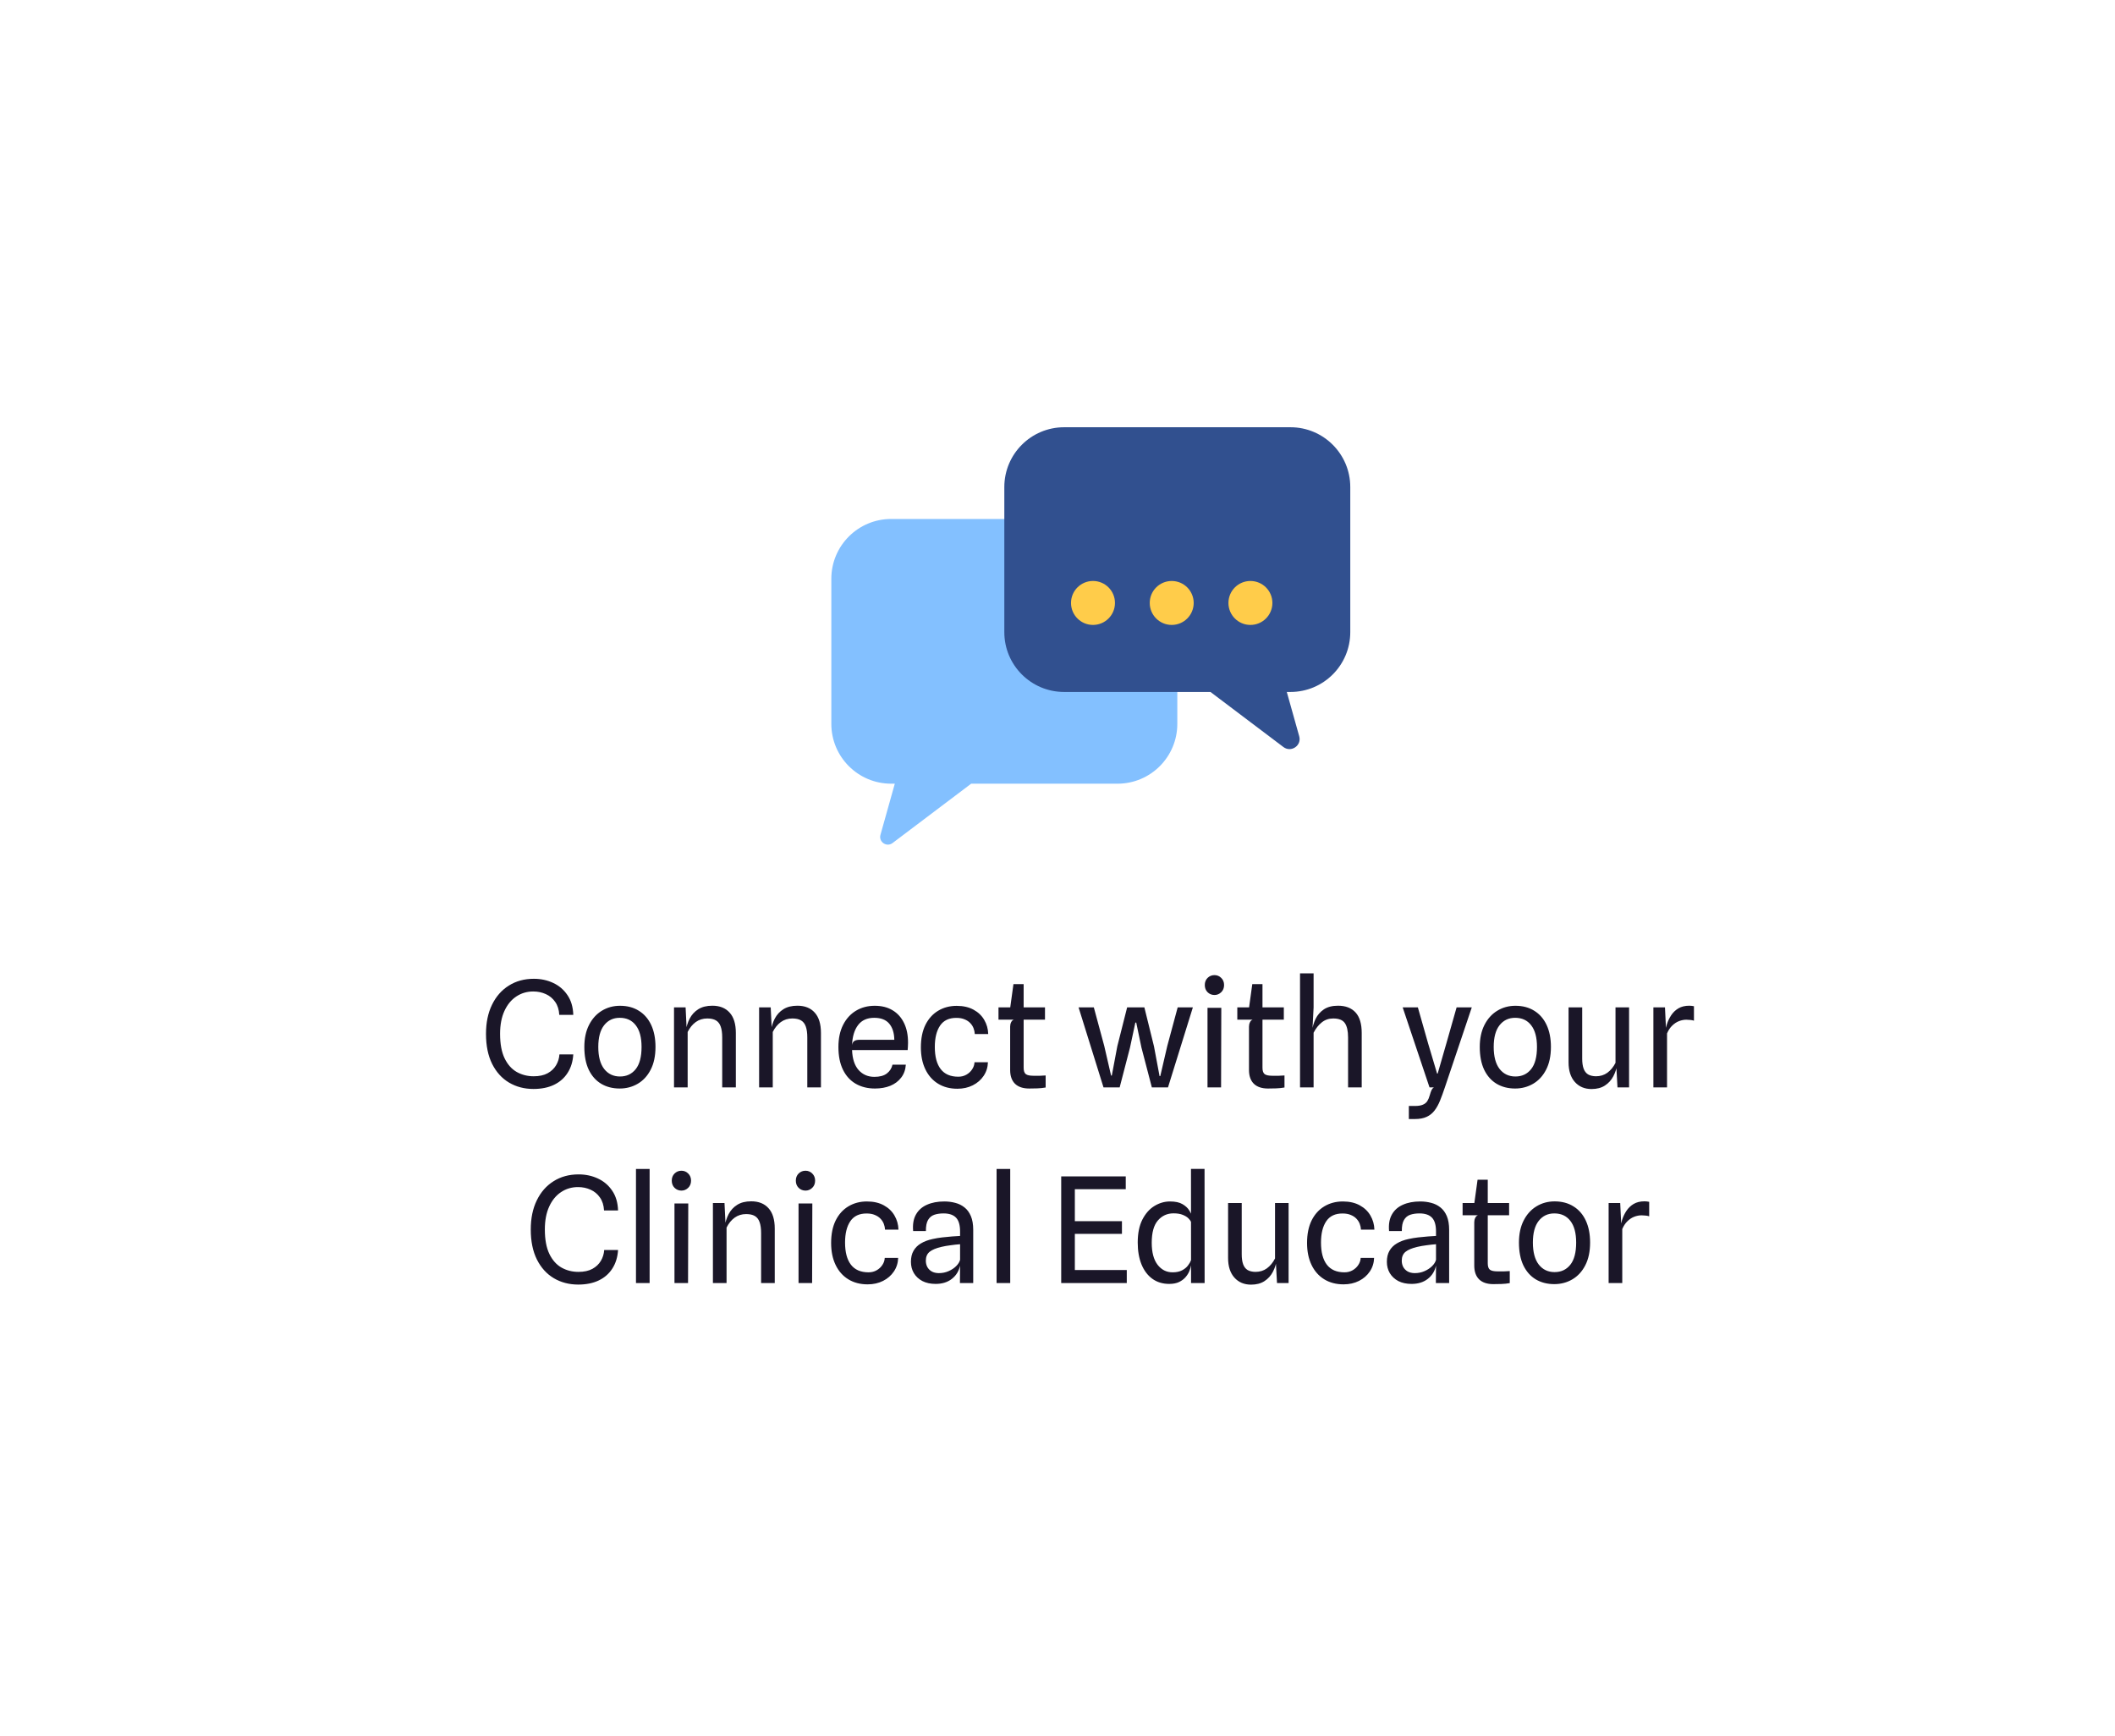 <svg width="173" height="142" viewBox="0 0 173 142" fill="none" xmlns="http://www.w3.org/2000/svg">
<g filter="url(#filter0_d_9653_7833)">
<rect x="19" y="19.973" width="138" height="101" rx="12" fill="white"/>
</g>
<path d="M72.893 42.45H91.407C94.11 42.45 96.3 44.64 96.3 47.342V59.21C96.3 61.913 94.11 64.103 91.407 64.103H79.438L73.007 68.958C72.525 69.323 71.855 68.866 72.019 68.285L73.192 64.103H72.893C70.19 64.103 68 61.913 68 59.21V47.342C68 44.64 70.19 42.45 72.893 42.45Z" fill="#83C0FF"/>
<path d="M105.558 34.947H87.043C84.34 34.947 82.15 37.137 82.15 39.84V51.707C82.15 54.41 84.34 56.6 87.043 56.6H99.013L104.977 61.103C105.61 61.582 106.488 60.983 106.271 60.22L105.255 56.6H105.555C108.258 56.6 110.448 54.41 110.448 51.707V39.84C110.448 37.137 108.258 34.947 105.555 34.947H105.558Z" fill="#31508F"/>
<path d="M89.403 51.117C90.396 51.117 91.201 50.312 91.201 49.319C91.201 48.326 90.396 47.521 89.403 47.521C88.41 47.521 87.605 48.326 87.605 49.319C87.605 50.312 88.41 51.117 89.403 51.117Z" fill="#FFCC4A"/>
<path d="M102.28 51.117C103.273 51.117 104.078 50.312 104.078 49.319C104.078 48.326 103.273 47.522 102.28 47.522C101.287 47.522 100.482 48.326 100.482 49.319C100.482 50.312 101.287 51.117 102.28 51.117Z" fill="#FFCC4A"/>
<path d="M95.843 51.117C96.835 51.117 97.64 50.312 97.64 49.319C97.64 48.326 96.835 47.522 95.843 47.522C94.85 47.522 94.045 48.326 94.045 49.319C94.045 50.312 94.85 51.117 95.843 51.117Z" fill="#FFCC4A"/>
<path d="M43.635 89.073C42.891 89.073 42.225 88.899 41.637 88.551C41.053 88.203 40.593 87.695 40.257 87.027C39.921 86.355 39.753 85.535 39.753 84.567C39.753 83.651 39.917 82.857 40.245 82.185C40.573 81.509 41.031 80.987 41.619 80.619C42.207 80.247 42.889 80.061 43.665 80.061C44.237 80.061 44.763 80.173 45.243 80.397C45.727 80.621 46.117 80.953 46.413 81.393C46.713 81.829 46.873 82.369 46.893 83.013H45.747C45.723 82.585 45.611 82.231 45.411 81.951C45.215 81.667 44.961 81.455 44.649 81.315C44.337 81.171 43.993 81.099 43.617 81.099C43.101 81.099 42.637 81.237 42.225 81.513C41.817 81.785 41.495 82.179 41.259 82.695C41.023 83.211 40.905 83.833 40.905 84.561C40.905 85.389 41.029 86.059 41.277 86.571C41.525 87.079 41.857 87.451 42.273 87.687C42.689 87.919 43.149 88.035 43.653 88.035C44.113 88.035 44.493 87.953 44.793 87.789C45.097 87.621 45.329 87.401 45.489 87.129C45.649 86.857 45.739 86.563 45.759 86.247H46.893C46.857 86.827 46.703 87.329 46.431 87.753C46.163 88.177 45.793 88.503 45.321 88.731C44.849 88.959 44.287 89.073 43.635 89.073ZM50.69 89.037C50.114 89.037 49.608 88.907 49.172 88.647C48.739 88.387 48.401 88.005 48.157 87.501C47.917 86.993 47.797 86.371 47.797 85.635C47.797 84.939 47.925 84.339 48.181 83.835C48.438 83.331 48.785 82.945 49.225 82.677C49.669 82.405 50.166 82.269 50.714 82.269C51.309 82.269 51.824 82.405 52.255 82.677C52.691 82.945 53.028 83.331 53.264 83.835C53.499 84.339 53.617 84.939 53.617 85.635C53.617 86.371 53.486 86.993 53.221 87.501C52.962 88.005 52.609 88.387 52.166 88.647C51.721 88.907 51.23 89.037 50.69 89.037ZM50.714 88.053C51.249 88.053 51.678 87.853 51.998 87.453C52.318 87.053 52.477 86.447 52.477 85.635C52.477 84.859 52.319 84.269 52.004 83.865C51.691 83.457 51.254 83.253 50.69 83.253C50.157 83.253 49.731 83.457 49.411 83.865C49.096 84.269 48.938 84.859 48.938 85.635C48.938 86.419 49.097 87.019 49.417 87.435C49.742 87.847 50.173 88.053 50.714 88.053ZM55.132 88.947V82.401H56.08L56.2 84.867L56.092 84.369C56.144 83.981 56.252 83.629 56.416 83.313C56.584 82.993 56.818 82.739 57.118 82.551C57.422 82.359 57.804 82.263 58.264 82.263C58.872 82.263 59.344 82.451 59.68 82.827C60.02 83.199 60.19 83.755 60.19 84.495V88.947H59.074V84.861C59.074 84.489 59.032 84.189 58.948 83.961C58.868 83.733 58.738 83.567 58.558 83.463C58.382 83.359 58.146 83.307 57.85 83.307C57.494 83.307 57.18 83.405 56.908 83.601C56.64 83.797 56.42 84.067 56.248 84.411V88.947H55.132ZM62.093 88.947V82.401H63.041L63.161 84.867L63.053 84.369C63.105 83.981 63.213 83.629 63.377 83.313C63.545 82.993 63.779 82.739 64.079 82.551C64.383 82.359 64.765 82.263 65.225 82.263C65.833 82.263 66.305 82.451 66.641 82.827C66.981 83.199 67.151 83.755 67.151 84.495V88.947H66.035V84.861C66.035 84.489 65.993 84.189 65.909 83.961C65.829 83.733 65.699 83.567 65.519 83.463C65.343 83.359 65.107 83.307 64.811 83.307C64.455 83.307 64.141 83.405 63.869 83.601C63.601 83.797 63.381 84.067 63.209 84.411V88.947H62.093ZM71.568 89.037C70.972 89.037 70.448 88.907 69.996 88.647C69.548 88.387 69.2 88.005 68.952 87.501C68.704 86.993 68.58 86.373 68.58 85.641C68.58 84.937 68.708 84.333 68.964 83.829C69.22 83.325 69.572 82.939 70.02 82.671C70.468 82.403 70.978 82.269 71.55 82.269C72.118 82.269 72.604 82.391 73.008 82.635C73.416 82.879 73.73 83.229 73.95 83.685C74.17 84.137 74.278 84.679 74.274 85.311C74.274 85.439 74.27 85.545 74.262 85.629C74.254 85.713 74.248 85.801 74.244 85.893H69.696C69.724 86.613 69.904 87.159 70.236 87.531C70.572 87.899 71 88.083 71.52 88.083C71.96 88.083 72.3 87.991 72.54 87.807C72.784 87.619 72.938 87.379 73.002 87.087H74.094C74.066 87.503 73.938 87.857 73.71 88.149C73.486 88.441 73.19 88.663 72.822 88.815C72.454 88.963 72.036 89.037 71.568 89.037ZM70.29 85.053H73.152C73.144 84.493 73.006 84.053 72.738 83.733C72.47 83.413 72.06 83.253 71.508 83.253C70.928 83.253 70.488 83.451 70.188 83.847C69.888 84.239 69.724 84.781 69.696 85.473C69.728 85.309 69.792 85.199 69.888 85.143C69.988 85.083 70.122 85.053 70.29 85.053ZM78.313 89.055C77.705 89.055 77.177 88.917 76.729 88.641C76.281 88.365 75.935 87.973 75.691 87.465C75.447 86.957 75.325 86.359 75.325 85.671C75.325 84.947 75.449 84.333 75.697 83.829C75.949 83.325 76.295 82.941 76.735 82.677C77.179 82.409 77.685 82.275 78.253 82.275C78.797 82.275 79.259 82.381 79.639 82.593C80.019 82.801 80.309 83.079 80.509 83.427C80.713 83.775 80.821 84.159 80.833 84.579H79.735C79.727 84.419 79.693 84.261 79.633 84.105C79.573 83.949 79.483 83.809 79.363 83.685C79.243 83.557 79.089 83.455 78.901 83.379C78.717 83.299 78.495 83.259 78.235 83.259C77.631 83.255 77.185 83.465 76.897 83.889C76.609 84.313 76.465 84.895 76.465 85.635C76.465 86.427 76.625 87.031 76.945 87.447C77.265 87.863 77.745 88.071 78.385 88.071C78.633 88.071 78.855 88.015 79.051 87.903C79.247 87.791 79.403 87.645 79.519 87.465C79.639 87.285 79.703 87.093 79.711 86.889H80.809C80.797 87.301 80.681 87.671 80.461 87.999C80.241 88.327 79.945 88.585 79.573 88.773C79.201 88.961 78.781 89.055 78.313 89.055ZM84.187 89.037C83.679 89.037 83.291 88.907 83.023 88.647C82.759 88.383 82.627 88.009 82.627 87.525V83.973C82.627 83.845 82.653 83.727 82.705 83.619C82.757 83.507 82.833 83.435 82.933 83.403L82.627 82.659V82.455L82.897 80.499H83.731V87.339C83.731 87.595 83.791 87.769 83.911 87.861C84.031 87.949 84.237 87.993 84.529 87.993C84.741 87.993 84.921 87.993 85.069 87.993C85.217 87.989 85.371 87.981 85.531 87.969V88.953C85.311 88.993 85.083 89.017 84.847 89.025C84.615 89.033 84.395 89.037 84.187 89.037ZM81.673 83.403V82.401H85.477V83.403H81.673ZM90.264 88.947L88.224 82.401H89.472L90.324 85.557L90.882 87.975H90.942L91.392 85.581L92.196 82.401H93.606L94.392 85.587L94.848 88.023L94.908 88.017L95.478 85.563L96.33 82.401H97.572L95.538 88.947H94.218L93.366 85.683L92.94 83.643H92.868L92.43 85.689L91.584 88.947H90.264ZM98.77 88.947V82.437H99.898L99.88 88.947H98.77ZM99.34 81.387C99.12 81.387 98.932 81.311 98.776 81.159C98.624 81.007 98.548 80.811 98.548 80.571C98.548 80.335 98.624 80.141 98.776 79.989C98.932 79.837 99.12 79.761 99.34 79.761C99.556 79.761 99.74 79.837 99.892 79.989C100.048 80.141 100.126 80.335 100.126 80.571C100.126 80.811 100.048 81.007 99.892 81.159C99.736 81.311 99.552 81.387 99.34 81.387ZM103.723 89.037C103.215 89.037 102.827 88.907 102.559 88.647C102.295 88.383 102.163 88.009 102.163 87.525V83.973C102.163 83.845 102.189 83.727 102.241 83.619C102.293 83.507 102.369 83.435 102.469 83.403L102.163 82.659V82.455L102.433 80.499H103.267V87.339C103.267 87.595 103.327 87.769 103.447 87.861C103.567 87.949 103.773 87.993 104.065 87.993C104.277 87.993 104.457 87.993 104.605 87.993C104.753 87.989 104.907 87.981 105.067 87.969V88.953C104.847 88.993 104.619 89.017 104.383 89.025C104.151 89.033 103.931 89.037 103.723 89.037ZM101.208 83.403V82.401H105.013V83.403H101.208ZM106.338 88.947V79.617H107.448V82.401L107.352 84.267L107.406 84.795L107.31 84.369C107.358 84.005 107.458 83.663 107.61 83.343C107.766 83.023 107.992 82.763 108.288 82.563C108.588 82.363 108.974 82.263 109.446 82.263C110.066 82.263 110.544 82.447 110.88 82.815C111.216 83.183 111.384 83.743 111.384 84.495V88.947H110.268V84.861C110.268 84.329 110.18 83.937 110.004 83.685C109.832 83.433 109.514 83.307 109.05 83.307C108.694 83.307 108.384 83.413 108.12 83.625C107.856 83.833 107.632 84.115 107.448 84.471V88.947H106.338ZM115.239 91.533V90.465H115.725C116.013 90.465 116.235 90.429 116.391 90.357C116.551 90.289 116.671 90.191 116.751 90.063C116.831 89.935 116.895 89.783 116.943 89.607C117.003 89.395 117.057 89.241 117.105 89.145C117.153 89.053 117.215 88.987 117.291 88.947H116.931L114.735 82.401H115.977L116.811 85.335L117.549 87.813H117.597L118.311 85.335L119.145 82.401H120.387L118.185 88.947C118.053 89.343 117.923 89.699 117.795 90.015C117.667 90.335 117.517 90.607 117.345 90.831C117.173 91.059 116.957 91.233 116.697 91.353C116.441 91.473 116.117 91.533 115.725 91.533H115.239ZM123.932 89.037C123.356 89.037 122.85 88.907 122.414 88.647C121.982 88.387 121.644 88.005 121.4 87.501C121.16 86.993 121.04 86.371 121.04 85.635C121.04 84.939 121.168 84.339 121.424 83.835C121.68 83.331 122.028 82.945 122.468 82.677C122.912 82.405 123.408 82.269 123.956 82.269C124.552 82.269 125.066 82.405 125.498 82.677C125.934 82.945 126.27 83.331 126.506 83.835C126.742 84.339 126.86 84.939 126.86 85.635C126.86 86.371 126.728 86.993 126.464 87.501C126.204 88.005 125.852 88.387 125.408 88.647C124.964 88.907 124.472 89.037 123.932 89.037ZM123.956 88.053C124.492 88.053 124.92 87.853 125.24 87.453C125.56 87.053 125.72 86.447 125.72 85.635C125.72 84.859 125.562 84.269 125.246 83.865C124.934 83.457 124.496 83.253 123.932 83.253C123.4 83.253 122.974 83.457 122.654 83.865C122.338 84.269 122.18 84.859 122.18 85.635C122.18 86.419 122.34 87.019 122.66 87.435C122.984 87.847 123.416 88.053 123.956 88.053ZM130.181 89.079C129.617 89.079 129.163 88.887 128.819 88.503C128.475 88.119 128.303 87.583 128.303 86.895V82.401H129.419V86.595C129.419 86.923 129.457 87.193 129.533 87.405C129.609 87.617 129.729 87.775 129.893 87.879C130.061 87.979 130.277 88.031 130.541 88.035C130.901 88.035 131.213 87.939 131.477 87.747C131.745 87.551 131.967 87.281 132.143 86.937V82.401H133.253V88.947H132.305L132.179 86.673L132.299 86.973C132.247 87.357 132.137 87.709 131.969 88.029C131.805 88.345 131.575 88.599 131.279 88.791C130.987 88.983 130.621 89.079 130.181 89.079ZM135.242 88.947V82.401H136.19L136.31 84.915L136.178 84.573C136.206 84.325 136.26 84.067 136.34 83.799C136.424 83.531 136.542 83.281 136.694 83.049C136.85 82.813 137.048 82.623 137.288 82.479C137.532 82.335 137.83 82.263 138.182 82.263C138.25 82.263 138.314 82.267 138.374 82.275C138.438 82.283 138.5 82.293 138.56 82.305V83.487C138.46 83.455 138.354 83.435 138.242 83.427C138.134 83.415 138.032 83.409 137.936 83.409C137.74 83.409 137.542 83.447 137.342 83.523C137.142 83.599 136.956 83.721 136.784 83.889C136.612 84.053 136.47 84.267 136.358 84.531V88.947H135.242ZM47.297 105.073C46.553 105.073 45.887 104.899 45.299 104.551C44.715 104.203 44.255 103.695 43.919 103.027C43.583 102.355 43.415 101.535 43.415 100.567C43.415 99.651 43.579 98.857 43.907 98.185C44.235 97.509 44.693 96.987 45.281 96.619C45.869 96.247 46.551 96.061 47.327 96.061C47.899 96.061 48.425 96.173 48.905 96.397C49.389 96.621 49.779 96.953 50.075 97.393C50.375 97.829 50.535 98.369 50.555 99.013H49.409C49.385 98.585 49.273 98.231 49.073 97.951C48.877 97.667 48.623 97.455 48.311 97.315C47.999 97.171 47.655 97.099 47.279 97.099C46.763 97.099 46.299 97.237 45.887 97.513C45.479 97.785 45.157 98.179 44.921 98.695C44.685 99.211 44.567 99.833 44.567 100.561C44.567 101.389 44.691 102.059 44.939 102.571C45.187 103.079 45.519 103.451 45.935 103.687C46.351 103.919 46.811 104.035 47.315 104.035C47.775 104.035 48.155 103.953 48.455 103.789C48.759 103.621 48.991 103.401 49.151 103.129C49.311 102.857 49.401 102.563 49.421 102.247H50.555C50.519 102.827 50.365 103.329 50.093 103.753C49.825 104.177 49.455 104.503 48.983 104.731C48.511 104.959 47.949 105.073 47.297 105.073ZM52.021 104.947V95.617H53.137V104.947H52.021ZM55.17 104.947V98.437H56.298L56.28 104.947H55.17ZM55.74 97.387C55.52 97.387 55.332 97.311 55.176 97.159C55.024 97.007 54.948 96.811 54.948 96.571C54.948 96.335 55.024 96.141 55.176 95.989C55.332 95.837 55.52 95.761 55.74 95.761C55.956 95.761 56.14 95.837 56.292 95.989C56.448 96.141 56.526 96.335 56.526 96.571C56.526 96.811 56.448 97.007 56.292 97.159C56.136 97.311 55.952 97.387 55.74 97.387ZM58.314 104.947V98.401H59.262L59.382 100.867L59.274 100.369C59.326 99.981 59.434 99.629 59.598 99.313C59.766 98.993 60 98.739 60.3 98.551C60.604 98.359 60.986 98.263 61.446 98.263C62.054 98.263 62.526 98.451 62.862 98.827C63.202 99.199 63.372 99.755 63.372 100.495V104.947H62.256V100.861C62.256 100.489 62.214 100.189 62.13 99.961C62.05 99.733 61.92 99.567 61.74 99.463C61.564 99.359 61.328 99.307 61.032 99.307C60.676 99.307 60.362 99.405 60.09 99.601C59.822 99.797 59.602 100.067 59.43 100.411V104.947H58.314ZM65.318 104.947V98.437H66.446L66.428 104.947H65.318ZM65.888 97.387C65.668 97.387 65.48 97.311 65.324 97.159C65.172 97.007 65.096 96.811 65.096 96.571C65.096 96.335 65.172 96.141 65.324 95.989C65.48 95.837 65.668 95.761 65.888 95.761C66.104 95.761 66.288 95.837 66.44 95.989C66.596 96.141 66.674 96.335 66.674 96.571C66.674 96.811 66.596 97.007 66.44 97.159C66.284 97.311 66.1 97.387 65.888 97.387ZM70.971 105.055C70.363 105.055 69.835 104.917 69.387 104.641C68.939 104.365 68.593 103.973 68.349 103.465C68.105 102.957 67.983 102.359 67.983 101.671C67.983 100.947 68.107 100.333 68.355 99.829C68.607 99.325 68.953 98.941 69.393 98.677C69.837 98.409 70.343 98.275 70.911 98.275C71.455 98.275 71.917 98.381 72.297 98.593C72.677 98.801 72.967 99.079 73.167 99.427C73.371 99.775 73.479 100.159 73.491 100.579H72.393C72.385 100.419 72.351 100.261 72.291 100.105C72.231 99.949 72.141 99.809 72.021 99.685C71.901 99.557 71.747 99.455 71.559 99.379C71.375 99.299 71.153 99.259 70.893 99.259C70.289 99.255 69.843 99.465 69.555 99.889C69.267 100.313 69.123 100.895 69.123 101.635C69.123 102.427 69.283 103.031 69.603 103.447C69.923 103.863 70.403 104.071 71.043 104.071C71.291 104.071 71.513 104.015 71.709 103.903C71.905 103.791 72.061 103.645 72.177 103.465C72.297 103.285 72.361 103.093 72.369 102.889H73.467C73.455 103.301 73.339 103.671 73.119 103.999C72.899 104.327 72.603 104.585 72.231 104.773C71.859 104.961 71.439 105.055 70.971 105.055ZM76.528 105.019C76.112 105.019 75.751 104.941 75.448 104.785C75.147 104.625 74.915 104.409 74.751 104.137C74.591 103.865 74.511 103.557 74.511 103.213C74.511 102.857 74.582 102.557 74.722 102.313C74.862 102.065 75.064 101.863 75.328 101.707C75.591 101.547 75.912 101.427 76.287 101.347C76.535 101.291 76.797 101.247 77.073 101.215C77.353 101.183 77.621 101.157 77.877 101.137C78.133 101.117 78.352 101.103 78.531 101.095V100.729C78.531 100.205 78.421 99.829 78.201 99.601C77.981 99.369 77.639 99.253 77.175 99.253C76.888 99.253 76.633 99.291 76.413 99.367C76.198 99.443 76.029 99.585 75.909 99.793C75.79 99.997 75.731 100.297 75.736 100.693H74.692C74.644 100.153 74.719 99.705 74.919 99.349C75.12 98.989 75.419 98.721 75.82 98.545C76.219 98.365 76.694 98.275 77.242 98.275C77.553 98.275 77.852 98.313 78.135 98.389C78.419 98.461 78.671 98.585 78.891 98.761C79.112 98.933 79.285 99.169 79.413 99.469C79.541 99.769 79.606 100.145 79.606 100.597V104.947H78.519L78.531 103.525C78.431 103.977 78.206 104.339 77.853 104.611C77.505 104.883 77.064 105.019 76.528 105.019ZM76.785 104.137C77.078 104.137 77.346 104.083 77.59 103.975C77.838 103.867 78.046 103.729 78.213 103.561C78.382 103.393 78.487 103.221 78.531 103.045V101.773C78.299 101.789 78.041 101.817 77.757 101.857C77.474 101.893 77.224 101.937 77.007 101.989C76.576 102.089 76.254 102.223 76.041 102.391C75.834 102.559 75.73 102.801 75.73 103.117C75.73 103.305 75.769 103.477 75.85 103.633C75.933 103.785 76.053 103.907 76.21 103.999C76.365 104.087 76.558 104.133 76.785 104.137ZM81.517 104.947V95.617H82.633V104.947H81.517ZM86.803 104.947V96.223H92.083V97.273H87.433L87.919 96.739V100.213L87.433 99.889H91.771V100.927H87.607L87.919 100.573V104.449L87.433 103.885H92.167V104.947H86.803ZM95.636 105.019C95.104 105.019 94.644 104.879 94.256 104.599C93.872 104.319 93.576 103.925 93.368 103.417C93.164 102.909 93.062 102.315 93.062 101.635C93.062 100.883 93.188 100.259 93.44 99.763C93.696 99.263 94.024 98.891 94.424 98.647C94.828 98.399 95.254 98.275 95.702 98.275C96.138 98.275 96.48 98.349 96.728 98.497C96.98 98.645 97.164 98.817 97.28 99.013C97.4 99.205 97.472 99.371 97.496 99.511L97.85 99.571L97.418 99.949C97.39 99.865 97.322 99.769 97.214 99.661C97.106 99.549 96.952 99.453 96.752 99.373C96.552 99.289 96.298 99.247 95.99 99.247C95.474 99.247 95.048 99.441 94.712 99.829C94.376 100.213 94.208 100.823 94.208 101.659C94.208 102.435 94.366 103.031 94.682 103.447C95.002 103.863 95.412 104.071 95.912 104.071C96.224 104.071 96.482 104.017 96.686 103.909C96.894 103.801 97.056 103.669 97.172 103.513C97.292 103.357 97.374 103.211 97.418 103.075L97.478 103.291L97.418 103.513C97.398 103.645 97.354 103.797 97.286 103.969C97.218 104.137 97.116 104.301 96.98 104.461C96.844 104.621 96.666 104.755 96.446 104.863C96.23 104.967 95.96 105.019 95.636 105.019ZM97.424 104.947L97.418 95.611H98.528L98.534 104.947H97.424ZM102.331 105.079C101.767 105.079 101.313 104.887 100.969 104.503C100.625 104.119 100.453 103.583 100.453 102.895V98.401H101.569V102.595C101.569 102.923 101.607 103.193 101.683 103.405C101.759 103.617 101.879 103.775 102.043 103.879C102.211 103.979 102.427 104.031 102.691 104.035C103.051 104.035 103.363 103.939 103.627 103.747C103.895 103.551 104.117 103.281 104.293 102.937V98.401H105.403V104.947H104.455L104.329 102.673L104.449 102.973C104.397 103.357 104.287 103.709 104.119 104.029C103.955 104.345 103.725 104.599 103.429 104.791C103.137 104.983 102.771 105.079 102.331 105.079ZM109.901 105.055C109.293 105.055 108.765 104.917 108.317 104.641C107.869 104.365 107.523 103.973 107.279 103.465C107.035 102.957 106.913 102.359 106.913 101.671C106.913 100.947 107.037 100.333 107.285 99.829C107.537 99.325 107.883 98.941 108.323 98.677C108.767 98.409 109.273 98.275 109.841 98.275C110.385 98.275 110.847 98.381 111.227 98.593C111.607 98.801 111.897 99.079 112.097 99.427C112.301 99.775 112.409 100.159 112.421 100.579H111.323C111.315 100.419 111.281 100.261 111.221 100.105C111.161 99.949 111.071 99.809 110.951 99.685C110.831 99.557 110.677 99.455 110.489 99.379C110.305 99.299 110.083 99.259 109.823 99.259C109.219 99.255 108.773 99.465 108.485 99.889C108.197 100.313 108.053 100.895 108.053 101.635C108.053 102.427 108.213 103.031 108.533 103.447C108.853 103.863 109.333 104.071 109.973 104.071C110.221 104.071 110.443 104.015 110.639 103.903C110.835 103.791 110.991 103.645 111.107 103.465C111.227 103.285 111.291 103.093 111.299 102.889H112.397C112.385 103.301 112.269 103.671 112.049 103.999C111.829 104.327 111.533 104.585 111.161 104.773C110.789 104.961 110.369 105.055 109.901 105.055ZM115.457 105.019C115.041 105.019 114.681 104.941 114.377 104.785C114.077 104.625 113.845 104.409 113.681 104.137C113.521 103.865 113.441 103.557 113.441 103.213C113.441 102.857 113.511 102.557 113.651 102.313C113.791 102.065 113.993 101.863 114.257 101.707C114.521 101.547 114.841 101.427 115.217 101.347C115.465 101.291 115.727 101.247 116.003 101.215C116.283 101.183 116.551 101.157 116.807 101.137C117.063 101.117 117.281 101.103 117.461 101.095V100.729C117.461 100.205 117.351 99.829 117.131 99.601C116.911 99.369 116.569 99.253 116.105 99.253C115.817 99.253 115.563 99.291 115.343 99.367C115.127 99.443 114.959 99.585 114.839 99.793C114.719 99.997 114.661 100.297 114.665 100.693H113.621C113.573 100.153 113.649 99.705 113.849 99.349C114.049 98.989 114.349 98.721 114.749 98.545C115.149 98.365 115.623 98.275 116.171 98.275C116.483 98.275 116.781 98.313 117.065 98.389C117.349 98.461 117.601 98.585 117.821 98.761C118.041 98.933 118.215 99.169 118.343 99.469C118.471 99.769 118.535 100.145 118.535 100.597V104.947H117.449L117.461 103.525C117.361 103.977 117.135 104.339 116.783 104.611C116.435 104.883 115.993 105.019 115.457 105.019ZM115.715 104.137C116.007 104.137 116.275 104.083 116.519 103.975C116.767 103.867 116.975 103.729 117.143 103.561C117.311 103.393 117.417 103.221 117.461 103.045V101.773C117.229 101.789 116.971 101.817 116.687 101.857C116.403 101.893 116.153 101.937 115.937 101.989C115.505 102.089 115.183 102.223 114.971 102.391C114.763 102.559 114.659 102.801 114.659 103.117C114.659 103.305 114.699 103.477 114.779 103.633C114.863 103.785 114.983 103.907 115.139 103.999C115.295 104.087 115.487 104.133 115.715 104.137ZM122.15 105.037C121.642 105.037 121.254 104.907 120.986 104.647C120.722 104.383 120.59 104.009 120.59 103.525V99.973C120.59 99.845 120.616 99.727 120.668 99.619C120.72 99.507 120.796 99.435 120.896 99.403L120.59 98.659V98.455L120.86 96.499H121.694V103.339C121.694 103.595 121.754 103.769 121.874 103.861C121.994 103.949 122.2 103.993 122.492 103.993C122.704 103.993 122.884 103.993 123.032 103.993C123.18 103.989 123.334 103.981 123.494 103.969V104.953C123.274 104.993 123.046 105.017 122.81 105.025C122.578 105.033 122.358 105.037 122.15 105.037ZM119.636 99.403V98.401H123.44V99.403H119.636ZM127.137 105.037C126.561 105.037 126.055 104.907 125.619 104.647C125.187 104.387 124.849 104.005 124.605 103.501C124.365 102.993 124.245 102.371 124.245 101.635C124.245 100.939 124.373 100.339 124.629 99.835C124.885 99.331 125.233 98.945 125.673 98.677C126.117 98.405 126.613 98.269 127.161 98.269C127.757 98.269 128.271 98.405 128.703 98.677C129.139 98.945 129.475 99.331 129.711 99.835C129.947 100.339 130.065 100.939 130.065 101.635C130.065 102.371 129.933 102.993 129.669 103.501C129.409 104.005 129.057 104.387 128.613 104.647C128.169 104.907 127.677 105.037 127.137 105.037ZM127.161 104.053C127.697 104.053 128.125 103.853 128.445 103.453C128.765 103.053 128.925 102.447 128.925 101.635C128.925 100.859 128.767 100.269 128.451 99.865C128.139 99.457 127.701 99.253 127.137 99.253C126.605 99.253 126.179 99.457 125.859 99.865C125.543 100.269 125.385 100.859 125.385 101.635C125.385 102.419 125.545 103.019 125.865 103.435C126.189 103.847 126.621 104.053 127.161 104.053ZM131.58 104.947V98.401H132.528L132.648 100.915L132.516 100.573C132.544 100.325 132.598 100.067 132.678 99.799C132.762 99.531 132.88 99.281 133.032 99.049C133.188 98.813 133.386 98.623 133.626 98.479C133.87 98.335 134.168 98.263 134.52 98.263C134.588 98.263 134.652 98.267 134.712 98.275C134.776 98.283 134.838 98.293 134.898 98.305V99.487C134.798 99.455 134.692 99.435 134.58 99.427C134.472 99.415 134.37 99.409 134.274 99.409C134.078 99.409 133.88 99.447 133.68 99.523C133.48 99.599 133.294 99.721 133.122 99.889C132.95 100.053 132.808 100.267 132.696 100.531V104.947H131.58Z" fill="#1A1628"/>
<defs>
<filter id="filter0_d_9653_7833" x="0" y="0.973" width="178" height="141" filterUnits="userSpaceOnUse" color-interpolation-filters="sRGB">
<feFlood flood-opacity="0" result="BackgroundImageFix"/>
<feColorMatrix in="SourceAlpha" type="matrix" values="0 0 0 0 0 0 0 0 0 0 0 0 0 0 0 0 0 0 127 0" result="hardAlpha"/>
<feOffset dx="1" dy="1"/>
<feGaussianBlur stdDeviation="10"/>
<feComposite in2="hardAlpha" operator="out"/>
<feColorMatrix type="matrix" values="0 0 0 0 0.91 0 0 0 0 0.918 0 0 0 0 0.929 0 0 0 0.7 0"/>
<feBlend mode="normal" in2="BackgroundImageFix" result="effect1_dropShadow_9653_7833"/>
<feBlend mode="normal" in="SourceGraphic" in2="effect1_dropShadow_9653_7833" result="shape"/>
</filter>
</defs>
</svg>
